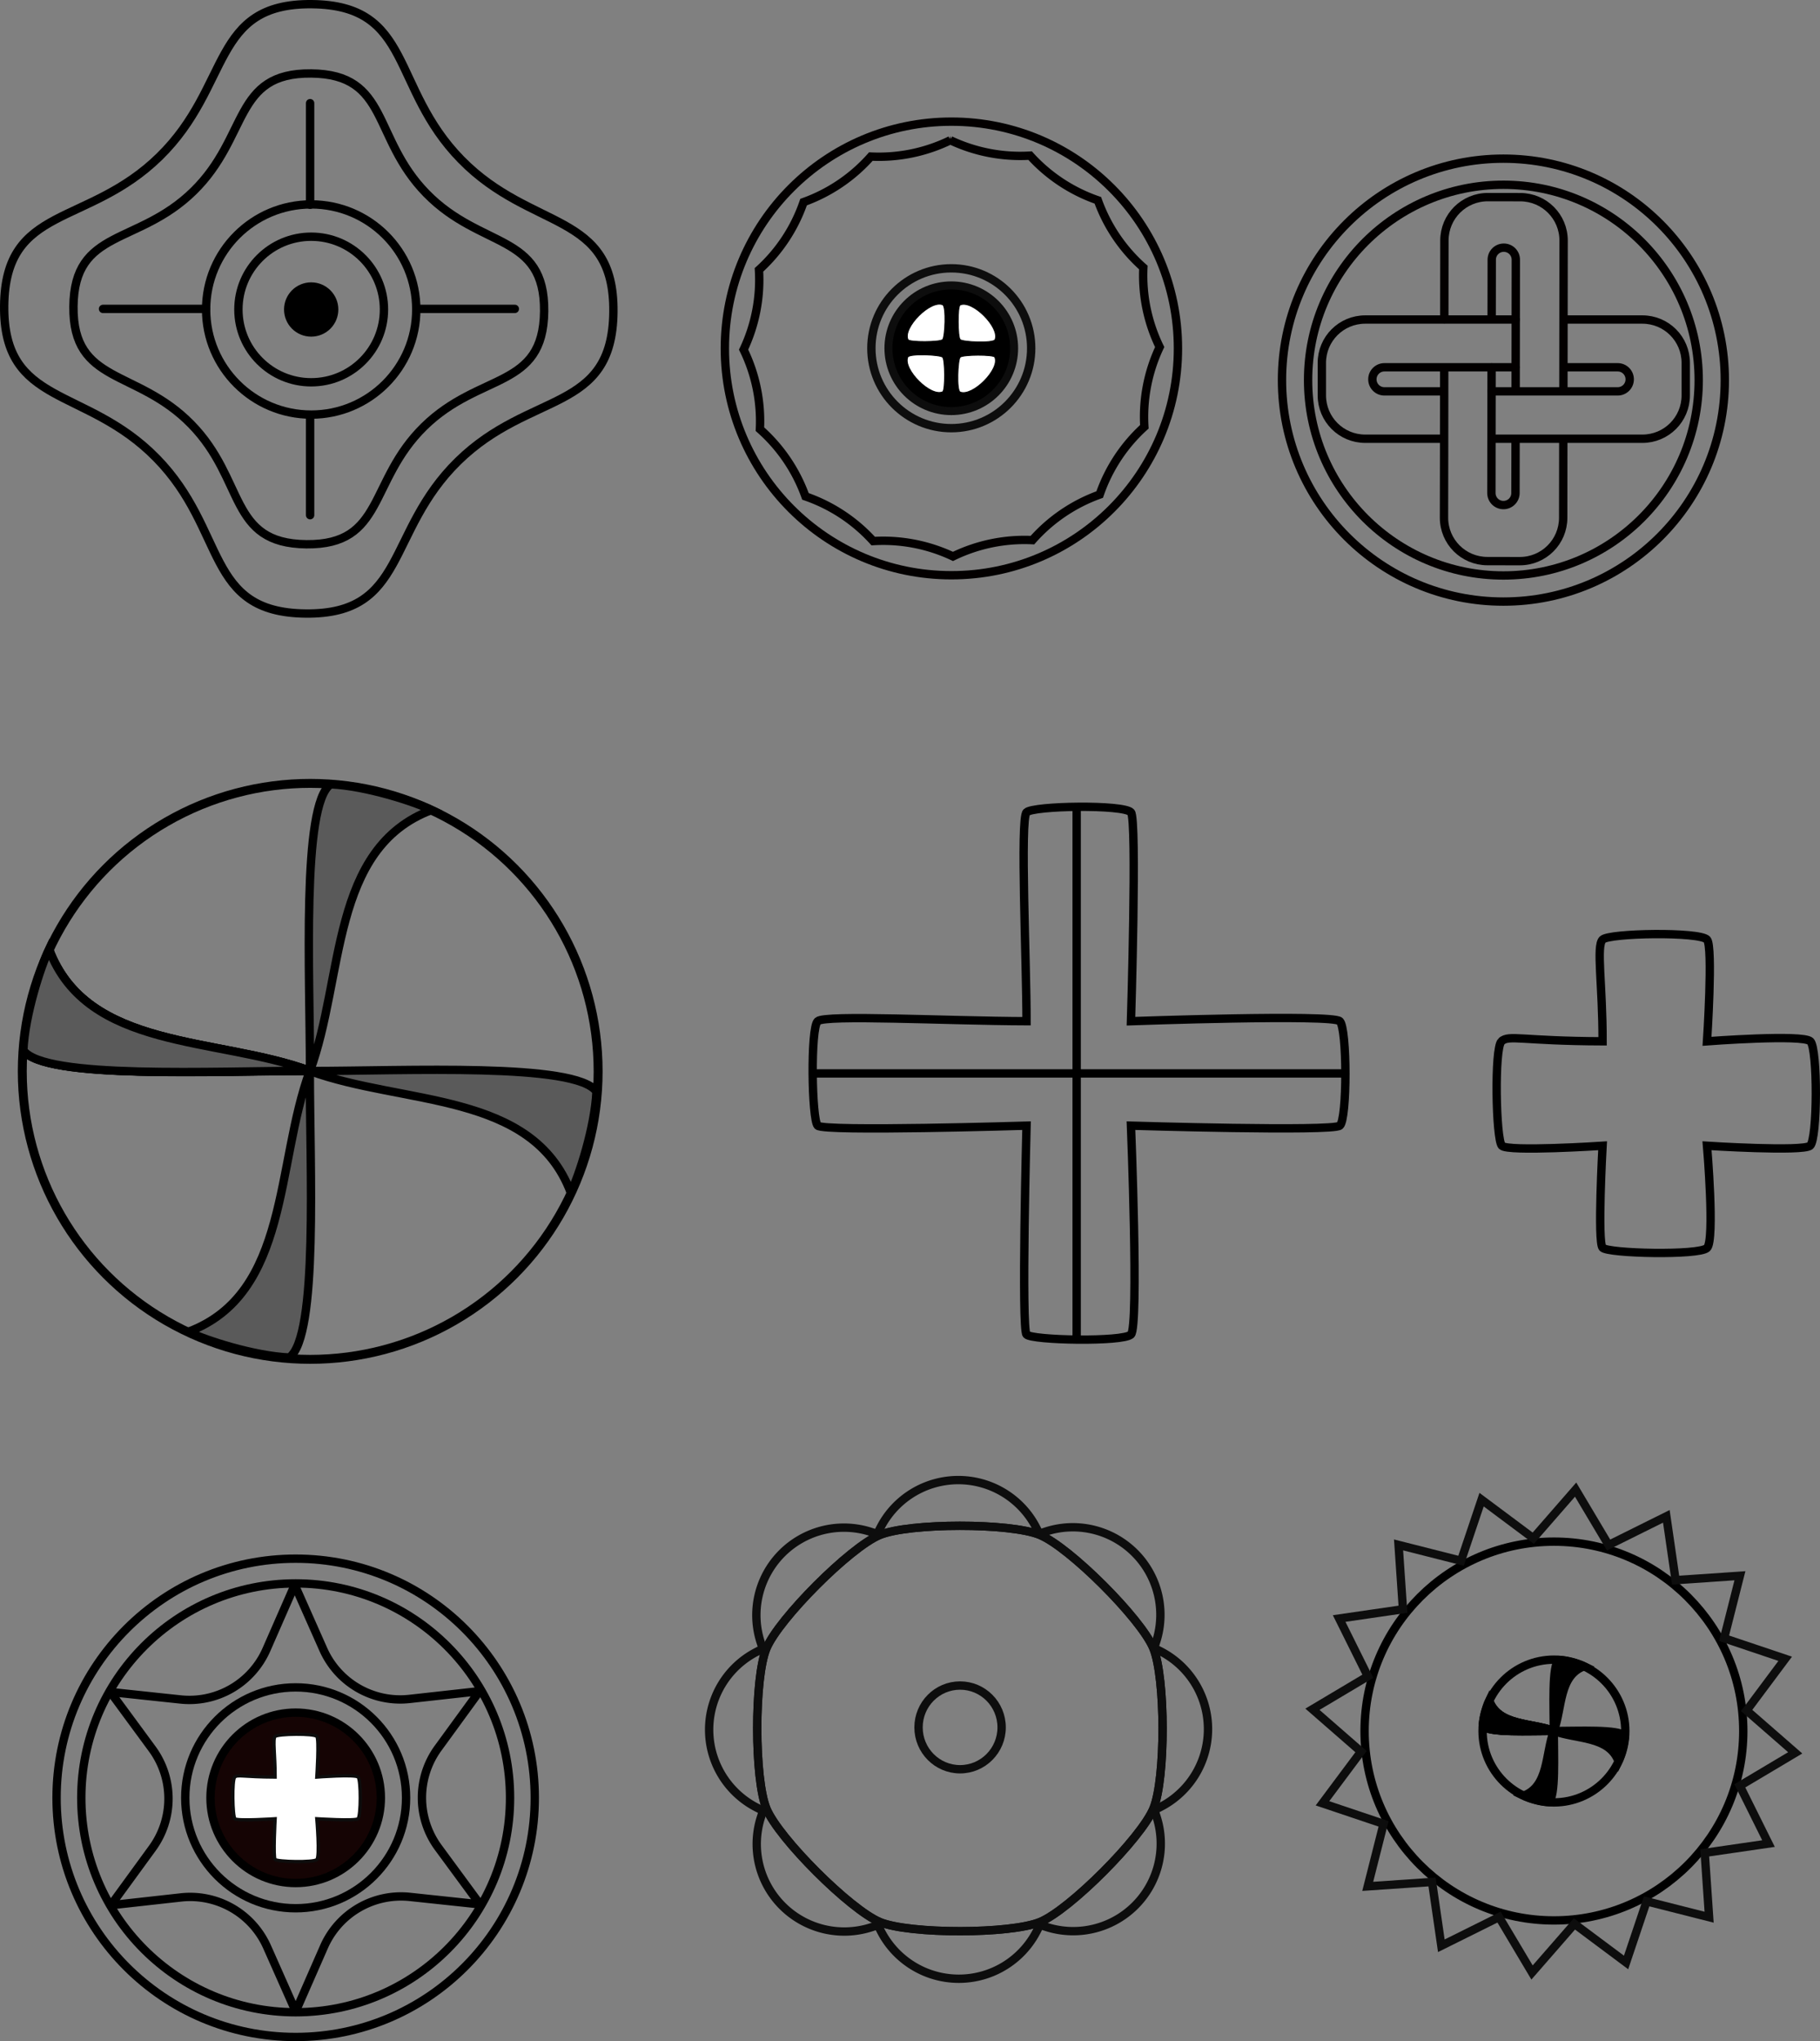 <?xml version="1.0" encoding="UTF-8" standalone="no"?>
<!-- Created with Inkscape (http://www.inkscape.org/) -->

<svg
   xmlns:dc="http://purl.org/dc/elements/1.1/"
   xmlns:cc="http://creativecommons.org/ns#"
   xmlns:rdf="http://www.w3.org/1999/02/22-rdf-syntax-ns#"
   xmlns:svg="http://www.w3.org/2000/svg"
   xmlns="http://www.w3.org/2000/svg"
   xmlns:sodipodi="http://sodipodi.sourceforge.net/DTD/sodipodi-0.dtd"
   xmlns:inkscape="http://www.inkscape.org/namespaces/inkscape"
   width="435.722mm"
   height="488.569mm"
   viewBox="0 0 435.722 488.569"
   version="1.1"
   id="svg8"
   inkscape:version="0.92.1 15371"
   sodipodi:docname="crosses.svg"
   inkscape:export-filename="/home/erin/chahta/chahta-imagery/crosses.svg.png"
   inkscape:export-xdpi="300.01501"
   inkscape:export-ydpi="300.01501">
  <rect x="0" y="0" width="435.722" height="488.569" fill="#808080" stroke="none"/>
  <defs
     id="defs2" />
  <sodipodi:namedview
     id="base"
     pagecolor="#ffffff"
     bordercolor="#666666"
     borderopacity="1.0"
     inkscape:pageopacity="0.0"
     inkscape:pageshadow="2"
     inkscape:zoom="0.35"
     inkscape:cx="1343.9637"
     inkscape:cy="-70.670536"
     inkscape:document-units="mm"
     inkscape:current-layer="layer1"
     showgrid="false"
     inkscape:pagecheckerboard="true"
     inkscape:window-width="3104"
     inkscape:window-height="1770"
     inkscape:window-x="96"
     inkscape:window-y="30"
     inkscape:window-maximized="1"
     showguides="true"
     inkscape:guide-bbox="true"
     inkscape:measure-start="874.54,-544.472"
     inkscape:measure-end="873.277,-457.599"
     fit-margin-top="0"
     fit-margin-left="0"
     fit-margin-right="0"
     fit-margin-bottom="0"
     objecttolerance="4"
     guidetolerance="4"
     inkscape:snap-global="false"
     borderlayer="false" />
  <g
     inkscape:label="Layer 1"
     inkscape:groupmode="layer"
     id="layer1"
     transform="translate(165.76,144.436)">
    <path
       style="fill:none;stroke:#000000;stroke-width:2;stroke-linecap:butt;stroke-linejoin:miter;stroke-miterlimit:4;stroke-dasharray:none;stroke-opacity:1"
       d="m 30,100 c 1.758,-1.618 30.766,-0.071 50,0 0.021,-13.533 -1.57,-48.414 0,-50 1.57,-1.586 23.233,-1.938 25,0 1.499,1.644 0,50 0,50 0,0 48.22,-1.739 50,0 1.78,1.739 1.796,23.538 0,25 -1.796,1.462 -50,0 -50,0 0,0 1.932,48.17 0,50 -1.932,1.83 -23.725,1.401 -25,0 -1.275,-1.401 0,-50 0,-50 0,0 -48.563,1.487 -50,0 -1.437,-1.487 -1.758,-23.382 0,-25 z"
       id="path4485"
       inkscape:connector-curvature="0"
       sodipodi:nodetypes="zczsczzczzczz" />
    <path
       style="fill:none;stroke:#000000;stroke-width:2;stroke-linecap:butt;stroke-linejoin:miter;stroke-miterlimit:4;stroke-dasharray:none;stroke-opacity:1"
       d="M 92,49.386 V 175.26"
       id="path4496"
       inkscape:connector-curvature="0"
       sodipodi:nodetypes="cc" />
    <path
       style="fill:none;stroke:#000000;stroke-width:2;stroke-linecap:butt;stroke-linejoin:miter;stroke-miterlimit:4;stroke-dasharray:none;stroke-opacity:1"
       d="M 29.669,112.5 H 155.661"
       id="path4498"
       inkscape:connector-curvature="0"
       sodipodi:nodetypes="cc" />
    <circle
       style="fill:none;fill-opacity:1;fill-rule:nonzero;stroke:#000000;stroke-width:2.137;stroke-linecap:round;stroke-linejoin:bevel;stroke-miterlimit:4;stroke-dasharray:none;stroke-dashoffset:0;stroke-opacity:1;paint-order:normal"
       id="path4504"
       cx="-91.495"
       cy="112.005"
       r="68.931" />
    <path
       style="fill:none;stroke:#000000;stroke-width:2;stroke-linecap:butt;stroke-linejoin:miter;stroke-miterlimit:4;stroke-dasharray:none;stroke-opacity:1"
       d="m -160.167,106.972 c 4.938,6.982 45.672,4.943 68.65,4.943 -22.348,-8.199 -53.369,-4.847 -62.508,-29.134"
       id="path4518"
       inkscape:connector-curvature="0"
       sodipodi:nodetypes="ccc"
       inkscape:transform-center-x="34.291486"
       inkscape:transform-center-y="-14.422486"
       inkscape:tile-cx="-91.550959"
       inkscape:tile-cy="111.91"
       inkscape:tile-w="69.810804"
       inkscape:tile-h="30.763466"
       inkscape:tile-x0="-160.98384"
       inkscape:tile-y0="82.429797" />
    <path
       style="fill:none;stroke:#000000;stroke-width:2;stroke-linecap:butt;stroke-linejoin:miter;stroke-miterlimit:4;stroke-dasharray:none;stroke-opacity:1"
       d="m -160.195,106.933 c 4.938,6.982 45.672,4.943 68.65,4.943 -22.348,-8.199 -53.369,-4.847 -62.508,-29.134"
       id="path4518-3"
       inkscape:connector-curvature="0"
       sodipodi:nodetypes="ccc"
       inkscape:transform-center-x="34.291486"
       inkscape:transform-center-y="-14.422486" />
    <g
       id="g4580">
      <g
         id="g4584"
         transform="rotate(50.782,-165.202,16.298)">
        <path
           inkscape:transform-center-y="1.7314586e-06"
           d="m -182.493,-56.148 c -18.651,1.696 -25.257,15.995 -39.644,4.006 -14.387,-11.989 -1.513,-21.066 -3.209,-39.717 -1.696,-18.651 -15.995,-25.257 -4.006,-39.644 11.989,-14.387 21.066,-1.513 39.717,-3.209 18.651,-1.696 25.257,-15.995 39.644,-4.006 14.387,11.989 1.513,21.066 3.209,39.717 1.696,18.651 15.995,25.257 4.006,39.644 -11.989,14.387 -21.066,1.513 -39.717,3.209 z"
           inkscape:randomized="0"
           inkscape:rounded="0.47"
           inkscape:flatsided="false"
           sodipodi:arg2="2.2655346"
           sodipodi:arg1="1.4801364"
           sodipodi:r2="56.348209"
           sodipodi:r1="39.443748"
           sodipodi:cy="-95.429504"
           sodipodi:cx="-186.0638"
           sodipodi:sides="4"
           id="path4570"
           style="fill:none;fill-opacity:1;fill-rule:nonzero;stroke:#000000;stroke-width:2;stroke-linecap:round;stroke-linejoin:bevel;stroke-miterlimit:4;stroke-dasharray:none;stroke-dashoffset:0;stroke-opacity:1;paint-order:normal"
           sodipodi:type="star" />
        <path
           sodipodi:type="star"
           style="fill:none;fill-opacity:1;fill-rule:nonzero;stroke:#000000;stroke-width:2;stroke-linecap:round;stroke-linejoin:bevel;stroke-miterlimit:4;stroke-dasharray:none;stroke-dashoffset:0;stroke-opacity:1;paint-order:normal"
           id="path4572"
           sodipodi:sides="4"
           sodipodi:cx="-186.0638"
           sodipodi:cy="-95.429497"
           sodipodi:r1="51.051445"
           sodipodi:r2="72.930634"
           sodipodi:arg1="1.4801364"
           sodipodi:arg2="2.2655346"
           inkscape:flatsided="false"
           inkscape:rounded="0.47"
           inkscape:randomized="0"
           d="m -181.442,-44.588 c -24.139,2.194 -32.69,20.703 -51.311,5.185 -18.621,-15.517 -1.958,-27.265 -4.153,-51.405 -2.195,-24.139 -20.703,-32.69 -5.185,-51.311 15.517,-18.621 27.265,-1.958 51.405,-4.153 24.139,-2.195 32.69,-20.703 51.311,-5.185 18.621,15.517 1.958,27.265 4.153,51.405 2.195,24.139 20.703,32.69 5.185,51.311 -15.517,18.621 -27.265,1.958 -51.405,4.153 z"
           inkscape:transform-center-y="9.3608532e-06" />
      </g>
      <circle
         style="fill:#000000;fill-opacity:1;fill-rule:nonzero;stroke:#000000;stroke-width:2.584;stroke-linecap:round;stroke-linejoin:bevel;stroke-miterlimit:4;stroke-dasharray:none;stroke-dashoffset:0;stroke-opacity:1;paint-order:normal"
         id="path4592"
         cx="-91.259"
         cy="-70.355"
         r="5.208" />
      <circle
         r="17.424"
         cy="-70.355"
         cx="-91.259"
         id="circle4594"
         style="fill:none;fill-opacity:1;fill-rule:nonzero;stroke:#000000;stroke-width:2;stroke-linecap:round;stroke-linejoin:bevel;stroke-miterlimit:4;stroke-dasharray:none;stroke-dashoffset:0;stroke-opacity:1;paint-order:normal" />
      <circle
         style="fill:none;fill-opacity:1;fill-rule:nonzero;stroke:#000000;stroke-width:2;stroke-linecap:round;stroke-linejoin:bevel;stroke-miterlimit:4;stroke-dasharray:none;stroke-dashoffset:0;stroke-opacity:1;paint-order:normal"
         id="circle4596"
         cx="-91.259"
         cy="-70.355"
         r="25.156" />
      <path
         id="path4604"
         style="fill:none;stroke:#000000;stroke-width:2;stroke-linecap:round;stroke-linejoin:miter;stroke-miterlimit:4;stroke-dasharray:none;stroke-opacity:1"
         d="m -116.44,-70.498 -24.658,-10e-7 m 49.581,25.524 v 23.854 m 25.457,-49.378 23.553,-10e-7 m -49.01,-24.923 v -24.322"
         inkscape:connector-curvature="0" />
    </g>
    <g
       id="g4660"
       style="fill:#5a5a5a;fill-opacity:1">
      <path
         style="fill:#5a5a5a;fill-opacity:1;stroke:#000000;stroke-width:2;stroke-linecap:butt;stroke-linejoin:miter;stroke-miterlimit:4;stroke-dasharray:none;stroke-opacity:1"
         d="m -160.167,106.972 c 4.938,6.982 45.644,4.904 68.622,4.904 -22.348,-8.199 -53.341,-4.808 -62.48,-29.095 -1.972,4.121 -5.752,15.608 -6.142,24.19 z"
         id="path4644"
         inkscape:connector-curvature="0"
         sodipodi:nodetypes="cccc"
         inkscape:transform-center-x="34.291486"
         inkscape:transform-center-y="-14.422486" />
      <path
         inkscape:transform-center-y="-34.290813"
         inkscape:transform-center-x="-14.435116"
         sodipodi:nodetypes="cccc"
         inkscape:connector-curvature="0"
         id="path4650"
         d="m -86.622,43.295 c -6.984,4.937 -4.916,45.643 -4.923,68.621 8.205,-22.346 4.822,-53.34 29.112,-62.472 -4.12,-1.973 -15.606,-5.757 -24.189,-6.149 z"
         style="fill:#5a5a5a;fill-opacity:1;stroke:#000000;stroke-width:2;stroke-linecap:butt;stroke-linejoin:miter;stroke-miterlimit:4;stroke-dasharray:none;stroke-opacity:1" />
      <path
         style="fill:#5a5a5a;fill-opacity:1;stroke:#000000;stroke-width:2;stroke-linecap:butt;stroke-linejoin:miter;stroke-miterlimit:4;stroke-dasharray:none;stroke-opacity:1"
         d="m -22.963,116.837 c -4.937,-6.984 -45.643,-4.915 -68.621,-4.921 22.346,8.205 53.34,4.821 62.473,29.11 1.973,-4.12 5.756,-15.606 6.148,-24.189 z"
         id="path4652"
         inkscape:connector-curvature="0"
         sodipodi:nodetypes="cccc"
         inkscape:transform-center-x="-34.290877"
         inkscape:transform-center-y="14.433921" />
      <path
         inkscape:transform-center-y="34.291022"
         inkscape:transform-center-x="14.431183"
         sodipodi:nodetypes="cccc"
         inkscape:connector-curvature="0"
         id="path4654"
         d="m -96.502,180.498 c 6.983,-4.937 4.913,-45.644 4.917,-68.621 -8.204,22.346 -4.818,53.34 -29.106,62.475 4.12,1.973 15.607,5.755 24.189,6.147 z"
         style="fill:#5a5a5a;fill-opacity:1;stroke:#000000;stroke-width:2;stroke-linecap:butt;stroke-linejoin:miter;stroke-miterlimit:4;stroke-dasharray:none;stroke-opacity:1" />
    </g>
    <path
       sodipodi:type="inkscape:offset"
       inkscape:radius="-7.3020926"
       inkscape:original="M -360.32617 328.72852 L -372.37109 347.94336 L -394.32812 342.26758 L -383.71094 362.30664 L -399.60547 378.48438 L -376.94141 379.30859 L -370.87891 401.16211 L -358.83398 381.94727 L -336.87695 387.625 L -347.49414 367.58398 L -331.59961 351.40625 L -354.26367 350.58203 L -360.32617 328.72852 z "
       style="fill:none;fill-opacity:1;fill-rule:nonzero;stroke:#000000;stroke-width:0.725;stroke-linecap:round;stroke-linejoin:bevel;stroke-miterlimit:4;stroke-dasharray:none;stroke-dashoffset:0;stroke-opacity:1;paint-order:normal"
       id="path4698"
       d="m -362.936,346.641 -3.248,5.182 a 7.303,7.303 0 0 1 -8.016,3.191 l -5.922,-1.531 2.863,5.406 a 7.303,7.303 0 0 1 -1.244,8.535 l -4.289,4.365 6.115,0.223 a 7.303,7.303 0 0 1 6.771,5.346 l 1.635,5.893 3.248,-5.182 a 7.303,7.303 0 0 1 8.016,-3.191 l 5.922,1.531 -2.863,-5.406 a 7.303,7.303 0 0 1 1.244,-8.535 l 4.289,-4.365 -6.115,-0.223 a 7.303,7.303 0 0 1 -6.771,-5.346 z"
       transform="matrix(2.729,-0.404,0.404,2.729,755.209,-857.665)" />
    <circle
       style="fill:none;fill-opacity:1;fill-rule:nonzero;stroke:#000000;stroke-width:2;stroke-linecap:round;stroke-linejoin:bevel;stroke-miterlimit:4;stroke-dasharray:none;stroke-dashoffset:0;stroke-opacity:1;paint-order:normal"
       id="path4702"
       cx="-94.975"
       cy="285.89"
       r="26.432" />
    <circle
       r="20.395"
       cy="285.89"
       cx="-94.975"
       id="circle4708"
       style="fill:#150404;fill-opacity:1;fill-rule:nonzero;stroke:#000000;stroke-width:2;stroke-linecap:round;stroke-linejoin:bevel;stroke-miterlimit:4;stroke-dasharray:none;stroke-dashoffset:0;stroke-opacity:1;paint-order:normal" />
    <path
       sodipodi:nodetypes="zczsczzczzczz"
       inkscape:connector-curvature="0"
       id="path4712"
       d="m 193.708,104.811 c 1.758,-1.618 4.97,-0.071 24.203,0 0.021,-13.533 -1.57,-22.756 0,-24.342 1.57,-1.586 23.233,-1.938 25,0 1.499,1.644 0,24.342 0,24.342 0,0 22.963,-1.739 24.743,0 1.78,1.739 1.729,23.538 -0.067,25 -1.796,1.462 -24.676,0 -24.676,0 0,0 1.932,22.646 0,24.476 -1.932,1.83 -23.726,1.334 -25,-0.067 -1.275,-1.401 0,-24.409 0,-24.409 0,0 -22.672,1.487 -24.109,0 -1.437,-1.487 -1.853,-23.382 -0.095,-25 z"
       style="fill:none;stroke:#000000;stroke-width:2;stroke-linecap:butt;stroke-linejoin:miter;stroke-miterlimit:4;stroke-dasharray:none;stroke-opacity:1" />
    <path
       style="fill:#ffffff;fill-opacity:1;stroke:#0d0d0d;stroke-width:0.799;stroke-linecap:butt;stroke-linejoin:miter;stroke-miterlimit:4;stroke-dasharray:none;stroke-opacity:1"
       d="m -109.56,280.92 c 0.702,-0.646 1.985,-0.029 9.666,0 0.008,-5.405 -0.627,-9.088 0,-9.721 0.627,-0.633 9.279,-0.774 9.984,0 0.599,0.656 0,9.721 0,9.721 0,0 9.171,-0.695 9.882,0 0.711,0.695 0.69,9.4 -0.027,9.984 -0.717,0.584 -9.855,0 -9.855,0 0,0 0.772,9.044 0,9.775 -0.772,0.731 -9.475,0.533 -9.984,-0.027 -0.509,-0.559 0,-9.748 0,-9.748 0,0 -9.054,0.594 -9.628,0 -0.574,-0.594 -0.74,-9.338 -0.038,-9.984 z"
       id="path4720"
       inkscape:connector-curvature="0"
       sodipodi:nodetypes="zczsczzczzczz" />
    <circle
       r="51.324"
       cy="285.89"
       cx="-94.975"
       id="circle4722"
       style="fill:none;fill-opacity:1;fill-rule:nonzero;stroke:#000000;stroke-width:2;stroke-linecap:round;stroke-linejoin:bevel;stroke-miterlimit:4;stroke-dasharray:none;stroke-dashoffset:0;stroke-opacity:1;paint-order:normal" />
    <circle
       style="fill:none;fill-opacity:1;fill-rule:nonzero;stroke:#000000;stroke-width:2;stroke-linecap:round;stroke-linejoin:bevel;stroke-miterlimit:4;stroke-dasharray:none;stroke-dashoffset:0;stroke-opacity:1;paint-order:normal"
       id="circle4724"
       cx="-94.975"
       cy="285.89"
       r="57.244" />
    <path
       sodipodi:type="star"
       style="fill:none;fill-opacity:1;fill-rule:nonzero;stroke:#0d0d0d;stroke-width:2;stroke-linecap:round;stroke-linejoin:bevel;stroke-miterlimit:4;stroke-dasharray:none;stroke-dashoffset:0;stroke-opacity:1;paint-order:normal"
       id="path4726"
       sodipodi:sides="8"
       sodipodi:cx="64.049187"
       sodipodi:cy="269.2944"
       sodipodi:r1="50.134232"
       sodipodi:r2="0.5013423"
       sodipodi:arg1="0.95142326"
       sodipodi:arg2="1.3441223"
       inkscape:flatsided="true"
       inkscape:rounded="0.2"
       inkscape:randomized="0"
       d="m 93.153,310.116 c -6.249,4.455 -29.821,9.892 -37.39,8.623 -7.569,-1.268 -28.081,-14.092 -32.536,-20.341 -4.455,-6.249 -9.892,-29.821 -8.623,-37.39 1.268,-7.569 14.092,-28.081 20.341,-32.536 6.249,-4.455 29.821,-9.892 37.39,-8.623 7.569,1.268 28.081,14.092 32.536,20.341 4.455,6.249 9.892,29.821 8.623,37.39 -1.268,7.569 -14.092,28.081 -20.341,32.536 z"
       inkscape:transform-center-x="1.2621173e-06"
       inkscape:transform-center-y="-5.7738077e-06"
       transform="rotate(12.933,64.049,269.294)" />
    <path
       sodipodi:type="inkscape:offset"
       inkscape:radius="11.967587"
       inkscape:original="M 41.042969 214.87305 L 34.640625 223.93359 L 24.644531 219.11719 L 26.525391 230.05273 L 16.052734 233.71484 L 25.115234 240.11719 L 20.298828 250.11133 L 31.232422 248.23047 L 34.894531 258.70508 L 41.296875 249.64258 L 51.292969 254.45898 L 49.412109 243.52344 L 59.884766 239.86133 L 50.824219 233.46094 L 55.638672 223.46484 L 44.705078 225.3457 L 41.042969 214.87305 z "
       style="fill:none;fill-opacity:1;fill-rule:nonzero;stroke:#0d0d0d;stroke-width:1.142;stroke-linecap:round;stroke-linejoin:bevel;stroke-miterlimit:4;stroke-dasharray:none;stroke-dashoffset:0;stroke-opacity:1;paint-order:normal"
       id="path4734"
       d="m 41.451,202.914 a 11.969,11.969 0 0 0 -10.182,5.053 l -0.559,0.789 -0.871,-0.42 a 11.969,11.969 0 0 0 -16.99,12.811 l 0.164,0.953 -0.912,0.318 a 11.969,11.969 0 0 0 -2.955,21.072 l 0.791,0.557 -0.42,0.869 a 11.969,11.969 0 0 0 12.811,16.99 l 0.951,-0.164 0.318,0.912 a 11.969,11.969 0 0 0 21.072,2.957 l 0.557,-0.791 0.871,0.42 a 11.969,11.969 0 0 0 16.99,-12.811 l -0.164,-0.953 0.912,-0.318 a 11.969,11.969 0 0 0 2.953,-21.072 l -0.787,-0.557 0.418,-0.871 A 11.969,11.969 0 0 0 53.609,211.67 l -0.951,0.164 -0.318,-0.912 a 11.969,11.969 0 0 0 -10.889,-8.008 z"
       transform="matrix(1.734,-0.246,0.246,1.733,-60.357,-131.501)" />
    <path
       transform="rotate(12.933,64.049,269.294)"
       inkscape:transform-center-y="-5.7738077e-06"
       inkscape:transform-center-x="1.2621173e-06"
       d="m 93.153,310.116 c -6.249,4.455 -29.821,9.892 -37.39,8.623 -7.569,-1.268 -28.081,-14.092 -32.536,-20.341 -4.455,-6.249 -9.892,-29.821 -8.623,-37.39 1.268,-7.569 14.092,-28.081 20.341,-32.536 6.249,-4.455 29.821,-9.892 37.39,-8.623 7.569,1.268 28.081,14.092 32.536,20.341 4.455,6.249 9.892,29.821 8.623,37.39 -1.268,7.569 -14.092,28.081 -20.341,32.536 z"
       inkscape:randomized="0"
       inkscape:rounded="0.2"
       inkscape:flatsided="true"
       sodipodi:arg2="1.3441223"
       sodipodi:arg1="0.95142326"
       sodipodi:r2="0.5013423"
       sodipodi:r1="50.134232"
       sodipodi:cy="269.2944"
       sodipodi:cx="64.049187"
       sodipodi:sides="8"
       id="path4738"
       style="fill:none;fill-opacity:1;fill-rule:nonzero;stroke:#0d0d0d;stroke-width:2;stroke-linecap:round;stroke-linejoin:bevel;stroke-miterlimit:4;stroke-dasharray:none;stroke-dashoffset:0;stroke-opacity:1;paint-order:normal"
       sodipodi:type="star" />
    <ellipse
       style="fill:none;fill-opacity:1;fill-rule:nonzero;stroke:#0d0d0d;stroke-width:2;stroke-linecap:round;stroke-linejoin:bevel;stroke-miterlimit:4;stroke-dasharray:none;stroke-dashoffset:0;stroke-opacity:1;paint-order:normal"
       id="path4742"
       cx="64.091"
       cy="269.031"
       rx="9.947"
       ry="10.02" />
    <circle
       r="17.084"
       cy="269.903"
       cx="206.263"
       id="circle4744"
       style="fill:none;fill-opacity:1;fill-rule:nonzero;stroke:#000000;stroke-width:2;stroke-linecap:round;stroke-linejoin:bevel;stroke-miterlimit:4;stroke-dasharray:none;stroke-dashoffset:0;stroke-opacity:1;paint-order:normal" />
    <path
       inkscape:tile-y0="82.429797"
       inkscape:tile-x0="-160.98384"
       inkscape:tile-h="30.763466"
       inkscape:tile-w="69.810804"
       inkscape:tile-cy="111.91"
       inkscape:tile-cx="-91.550959"
       inkscape:transform-center-y="-3.5744169"
       inkscape:transform-center-x="8.498669"
       sodipodi:nodetypes="ccc"
       inkscape:connector-curvature="0"
       id="path4746"
       d="m 189.243,268.655 c 1.224,1.73 11.319,1.225 17.014,1.225 -5.539,-2.032 -13.227,-1.201 -15.492,-7.22"
       style="fill:none;stroke:#000000;stroke-width:2;stroke-linecap:butt;stroke-linejoin:miter;stroke-miterlimit:4;stroke-dasharray:none;stroke-opacity:1" />
    <path
       inkscape:transform-center-y="-3.5744085"
       inkscape:transform-center-x="8.4986661"
       sodipodi:nodetypes="ccc"
       inkscape:connector-curvature="0"
       id="path4748"
       d="m 189.237,268.646 c 1.224,1.73 11.319,1.225 17.014,1.225 -5.539,-2.032 -13.227,-1.201 -15.492,-7.22"
       style="fill:none;stroke:#000000;stroke-width:2;stroke-linecap:butt;stroke-linejoin:miter;stroke-miterlimit:4;stroke-dasharray:none;stroke-opacity:1" />
    <g
       style="fill:#000000;fill-opacity:1;stroke-width:8.07;stroke-miterlimit:4;stroke-dasharray:none"
       id="g4758"
       transform="matrix(0.248,0,0,0.248,228.939,242.144)">
      <path
         inkscape:transform-center-y="-14.422486"
         inkscape:transform-center-x="34.291486"
         sodipodi:nodetypes="cccc"
         inkscape:connector-curvature="0"
         id="path4750"
         d="m -160.167,106.972 c 4.938,6.982 45.644,4.904 68.622,4.904 -22.348,-8.199 -53.341,-4.808 -62.48,-29.095 -1.972,4.121 -5.752,15.608 -6.142,24.19 z"
         style="fill:#000000;fill-opacity:1;stroke:#000000;stroke-width:8.07;stroke-linecap:butt;stroke-linejoin:miter;stroke-miterlimit:4;stroke-dasharray:none;stroke-opacity:1" />
      <path
         style="fill:#000000;fill-opacity:1;stroke:#000000;stroke-width:8.07;stroke-linecap:butt;stroke-linejoin:miter;stroke-miterlimit:4;stroke-dasharray:none;stroke-opacity:1"
         d="m -86.622,43.295 c -6.984,4.937 -4.916,45.643 -4.923,68.621 8.205,-22.346 4.822,-53.34 29.112,-62.472 -4.12,-1.973 -15.606,-5.757 -24.189,-6.149 z"
         id="path4752"
         inkscape:connector-curvature="0"
         sodipodi:nodetypes="cccc"
         inkscape:transform-center-x="-14.435116"
         inkscape:transform-center-y="-34.290813" />
      <path
         inkscape:transform-center-y="14.433921"
         inkscape:transform-center-x="-34.290877"
         sodipodi:nodetypes="cccc"
         inkscape:connector-curvature="0"
         id="path4754"
         d="m -22.963,116.837 c -4.937,-6.984 -45.643,-4.915 -68.621,-4.921 22.346,8.205 53.34,4.821 62.473,29.11 1.973,-4.12 5.756,-15.606 6.148,-24.189 z"
         style="fill:#000000;fill-opacity:1;stroke:#000000;stroke-width:8.07;stroke-linecap:butt;stroke-linejoin:miter;stroke-miterlimit:4;stroke-dasharray:none;stroke-opacity:1" />
      <path
         style="fill:#000000;fill-opacity:1;stroke:#000000;stroke-width:8.07;stroke-linecap:butt;stroke-linejoin:miter;stroke-miterlimit:4;stroke-dasharray:none;stroke-opacity:1"
         d="m -96.502,180.498 c 6.983,-4.937 4.913,-45.644 4.917,-68.621 -8.204,22.346 -4.818,53.34 -29.106,62.475 4.12,1.973 15.607,5.755 24.189,6.147 z"
         id="path4756"
         inkscape:connector-curvature="0"
         sodipodi:nodetypes="cccc"
         inkscape:transform-center-x="14.431183"
         inkscape:transform-center-y="34.291022" />
    </g>
    <circle
       style="fill:none;fill-opacity:1;fill-rule:nonzero;stroke:#000000;stroke-width:2;stroke-linecap:round;stroke-linejoin:bevel;stroke-miterlimit:4;stroke-dasharray:none;stroke-dashoffset:0;stroke-opacity:1;paint-order:normal"
       id="circle4760"
       cx="206.263"
       cy="269.903"
       r="45.333" />
    <path
       sodipodi:type="star"
       style="fill:none;fill-opacity:1;fill-rule:nonzero;stroke:#0d0d0d;stroke-width:2;stroke-linecap:round;stroke-linejoin:miter;stroke-miterlimit:4;stroke-dasharray:none;stroke-dashoffset:0;stroke-opacity:1;paint-order:normal"
       id="path4772"
       sodipodi:sides="16"
       sodipodi:cx="206.23907"
       sodipodi:cy="269.9086"
       sodipodi:r1="46.420567"
       sodipodi:r2="58.025707"
       sodipodi:arg1="-0.89172797"
       sodipodi:arg2="-0.69537843"
       inkscape:flatsided="false"
       inkscape:rounded="0"
       inkscape:randomized="0"
       d="m 235.394,233.786 15.398,-1.053 -3.793,14.96 14.628,4.919 -9.23,12.37 11.632,10.143 -13.261,7.896 6.865,13.822 -15.273,2.22 1.053,15.398 -14.96,-3.793 -4.919,14.628 -12.37,-9.23 -10.143,11.632 -7.896,-13.261 -13.822,6.865 -2.22,-15.273 -15.398,1.053 3.793,-14.96 -14.628,-4.919 9.23,-12.37 -11.632,-10.143 13.261,-7.896 -6.865,-13.822 15.273,-2.22 -1.053,-15.398 14.96,3.793 4.919,-14.628 12.37,9.23 10.143,-11.632 7.896,13.261 13.822,-6.865 z"
       inkscape:transform-center-x="8.8603582e-06"
       inkscape:transform-center-y="-9.8689361e-06" />
    <circle
       style="fill:#000000;fill-opacity:1;fill-rule:nonzero;stroke:#0d0d0d;stroke-width:1.913;stroke-linecap:round;stroke-linejoin:miter;stroke-miterlimit:4;stroke-dasharray:none;stroke-dashoffset:0;stroke-opacity:1;paint-order:normal"
       id="path4774"
       cx="61.986"
       cy="-61.08"
       r="15.044" />
    <path
       style="fill:#ffffff;fill-opacity:1;stroke:#000000;stroke-width:0.211px;stroke-linecap:butt;stroke-linejoin:miter;stroke-opacity:1"
       d="m 59.904,-63.148 c -0.548,0.608 -7.971,0.667 -8.277,0.013 -1.326,-2.833 5.359,-9.553 8.29,-8.357 0.908,0.37 0.581,7.805 -0.013,8.344 z"
       id="path4782"
       inkscape:connector-curvature="0"
       sodipodi:nodetypes="cssc" />
    <path
       sodipodi:nodetypes="cssc"
       inkscape:connector-curvature="0"
       id="path4794"
       d="m 64.119,-63.154 c -0.608,-0.548 -0.667,-7.971 -0.013,-8.277 2.833,-1.326 9.553,5.359 8.357,8.29 -0.37,0.908 -7.805,0.581 -8.344,-0.013 z"
       style="fill:#ffffff;fill-opacity:1;stroke:#000000;stroke-width:0.211px;stroke-linecap:butt;stroke-linejoin:miter;stroke-opacity:1"
       inkscape:transform-center-x="-5.5774308"
       inkscape:transform-center-y="-5.5175475" />
    <path
       inkscape:transform-center-y="5.5786669"
       inkscape:transform-center-x="-5.5162287"
       style="fill:#ffffff;fill-opacity:1;stroke:#000000;stroke-width:0.211px;stroke-linecap:butt;stroke-linejoin:miter;stroke-opacity:1"
       d="m 64.125,-58.939 c 0.548,-0.608 7.971,-0.665 8.277,-0.011 1.325,2.833 -5.361,9.551 -8.293,8.355 -0.908,-0.371 -0.579,-7.805 0.016,-8.344 z"
       id="path4796"
       inkscape:connector-curvature="0"
       sodipodi:nodetypes="cssc" />
    <path
       sodipodi:nodetypes="cssc"
       inkscape:connector-curvature="0"
       id="path4798"
       d="m 59.909,-58.934 c 0.608,0.548 0.665,7.971 0.011,8.277 -2.833,1.325 -9.551,-5.361 -8.355,-8.293 0.371,-0.908 7.805,-0.579 8.344,0.016 z"
       style="fill:#ffffff;fill-opacity:1;stroke:#000000;stroke-width:0.211px;stroke-linecap:butt;stroke-linejoin:miter;stroke-opacity:1"
       inkscape:transform-center-x="5.578691"
       inkscape:transform-center-y="5.5162047" />
    <circle
       r="19.131"
       cy="-61.08"
       cx="61.986"
       id="circle4806"
       style="fill:none;fill-opacity:1;fill-rule:nonzero;stroke:#0d0d0d;stroke-width:2;stroke-linecap:round;stroke-linejoin:miter;stroke-miterlimit:4;stroke-dasharray:none;stroke-dashoffset:0;stroke-opacity:1;paint-order:normal" />
    <path
       sodipodi:type="star"
       style="fill:none;fill-opacity:1;fill-rule:nonzero;stroke:#0d0d0d;stroke-width:0;stroke-linecap:round;stroke-linejoin:miter;stroke-miterlimit:4;stroke-dasharray:none;stroke-dashoffset:0;stroke-opacity:1;paint-order:normal"
       id="path4808"
       sodipodi:sides="16"
       sodipodi:cx="62.086948"
       sodipodi:cy="-61.046937"
       sodipodi:r1="28.442863"
       sodipodi:r2="22.754292"
       sodipodi:arg1="0.78872041"
       sodipodi:arg2="0.98506995"
       inkscape:flatsided="false"
       inkscape:rounded="0"
       inkscape:randomized="0"
       d="m 82.132,-40.868 -7.467,-1.217 -1.781,7.352 -6.432,-3.982 -4.459,6.111 -4.419,-6.141 -6.459,3.939 -1.733,-7.364 -7.474,1.168 1.217,-7.467 -7.352,-1.781 3.982,-6.432 -6.111,-4.459 6.141,-4.419 -3.939,-6.459 7.364,-1.733 -1.168,-7.474 7.467,1.217 1.781,-7.352 6.432,3.982 4.459,-6.111 4.419,6.141 6.459,-3.939 1.733,7.364 7.474,-1.168 -1.217,7.467 7.352,1.781 -3.982,6.432 6.111,4.459 -6.141,4.419 3.939,6.459 -7.364,1.733 z"
       inkscape:transform-center-x="3.3015153e-06" />
    <path
       sodipodi:type="inkscape:offset"
       inkscape:radius="-9.7887745"
       inkscape:original="M 96.099609 -92.466797 L 91.898438 -86.595703 L 85.724609 -90.337891 L 84.089844 -83.304688 L 76.953125 -84.400391 L 78.134766 -77.277344 L 71.123047 -75.558594 L 74.941406 -69.429688 L 69.121094 -65.158203 L 74.992188 -60.957031 L 71.25 -54.783203 L 78.283203 -53.148438 L 77.1875 -46.013672 L 84.310547 -47.195312 L 86.029297 -40.183594 L 92.158203 -44 L 96.429688 -38.179688 L 100.63086 -44.050781 L 106.80469 -40.308594 L 108.4375 -47.341797 L 115.57422 -46.246094 L 114.39258 -53.369141 L 121.4043 -55.087891 L 117.58789 -61.216797 L 123.4082 -65.488281 L 117.53516 -69.689453 L 121.27734 -75.863281 L 114.24609 -77.498047 L 115.33984 -84.632812 L 108.21875 -83.451172 L 106.49805 -90.462891 L 100.37109 -86.646484 L 96.099609 -92.466797 z "
       style="fill:none;fill-opacity:1;fill-rule:nonzero;stroke:#030000;stroke-width:0.501;stroke-linecap:round;stroke-linejoin:miter;stroke-miterlimit:4;stroke-dasharray:none;stroke-dashoffset:0;stroke-opacity:1;paint-order:normal"
       id="path4812"
       d="m 96.188,-77.799 a 9.79,9.79 0 0 1 -4.768,0.979 9.79,9.79 0 0 1 -4.033,2.73 9.79,9.79 0 0 1 -2.676,4.062 9.79,9.79 0 0 1 -0.922,4.781 9.79,9.79 0 0 1 0.979,4.768 9.79,9.79 0 0 1 2.73,4.029 9.79,9.79 0 0 1 4.064,2.68 9.79,9.79 0 0 1 4.781,0.92 9.79,9.79 0 0 1 4.764,-0.977 9.79,9.79 0 0 1 4.033,-2.732 9.79,9.79 0 0 1 2.678,-4.062 9.79,9.79 0 0 1 0.92,-4.779 9.79,9.79 0 0 1 -0.979,-4.768 9.79,9.79 0 0 1 -2.729,-4.029 9.79,9.79 0 0 1 -4.062,-2.68 9.79,9.79 0 0 1 -4.781,-0.922 z"
       transform="matrix(3.993,0,0,3.993,-322.311,199.781)" />
    <ellipse
       style="fill:none;fill-opacity:1;fill-rule:nonzero;stroke:#030000;stroke-width:2;stroke-linecap:round;stroke-linejoin:miter;stroke-miterlimit:4;stroke-dasharray:none;stroke-dashoffset:0;stroke-opacity:1;paint-order:normal"
       id="path4816"
       cx="62.014"
       cy="-61.033"
       rx="54.238"
       ry="54.288" />
    <path
       style="fill:none;fill-opacity:1;fill-rule:nonzero;stroke:#030000;stroke-width:2;stroke-linecap:round;stroke-linejoin:miter;stroke-miterlimit:4;stroke-dasharray:none;stroke-dashoffset:0;stroke-opacity:1;paint-order:normal"
       d="m 208.674,-67.955 h 18.755 c 5.758,0 10.394,4.636 10.394,10.394 v 7.749 c 0,5.758 -4.636,10.394 -10.394,10.394 h -36.085 m -11.445,0 h -18.805 c -5.758,0 -10.394,-4.636 -10.394,-10.394 v -7.749 c 0,-5.758 4.636,-10.394 10.394,-10.394 h 33.167 2.835"
       id="rect4822"
       inkscape:connector-curvature="0"
       sodipodi:nodetypes="cssssccsssscc" />
    <path
       style="fill:none;fill-opacity:1;fill-rule:nonzero;stroke:#030000;stroke-width:2;stroke-linecap:round;stroke-linejoin:miter;stroke-miterlimit:4;stroke-dasharray:none;stroke-dashoffset:0;stroke-opacity:1;paint-order:normal"
       d="m 208.578,-56.521 h 12.946 c 1.597,0 2.882,1.285 2.882,2.882 0,1.597 -1.285,2.882 -2.882,2.882 h -30.155 m -11.729,0 h -13.961 c -1.597,0 -2.882,-1.285 -2.882,-2.882 0,-1.597 1.285,-2.882 2.882,-2.882 h 13.961 17.399"
       id="rect4824"
       inkscape:connector-curvature="0"
       sodipodi:nodetypes="csssccssscc" />
    <path
       style="fill:none;fill-opacity:1;fill-rule:nonzero;stroke:#030000;stroke-width:2;stroke-linecap:round;stroke-linejoin:miter;stroke-miterlimit:4;stroke-dasharray:none;stroke-dashoffset:0;stroke-opacity:1;paint-order:normal"
       d="m 180.018,-68.024 0.025,-18.852 c 0.008,-5.758 4.652,-10.387 10.41,-10.379 l 7.748,0.012 c 5.758,0.009 10.387,4.652 10.379,10.41 l -0.05,35.955 m -0.024,11.488 -0.025,18.892 c -0.008,5.758 -4.652,10.387 -10.41,10.379 l -7.748,-0.012 c -5.758,-0.009 -10.387,-4.652 -10.379,-10.41 l 0.025,-13.796 0.025,-22.135"
       id="rect4830"
       inkscape:connector-curvature="0"
       sodipodi:nodetypes="cssssccsssscc" />
    <path
       style="fill:none;fill-opacity:1;fill-rule:nonzero;stroke:#030000;stroke-width:2;stroke-linecap:round;stroke-linejoin:miter;stroke-miterlimit:4;stroke-dasharray:none;stroke-dashoffset:0;stroke-opacity:1;paint-order:normal"
       d="m 191.355,-68.314 0.021,-13.961 c 0.002,-1.597 1.29,-2.88 2.886,-2.878 1.597,0.002 2.88,1.29 2.878,2.886 l -0.042,31.407 m -0.021,11.469 -0.021,12.969 c -0.003,1.597 -1.29,2.88 -2.886,2.878 -1.597,-0.002 -2.88,-1.29 -2.878,-2.886 l 0.042,-30.061"
       id="rect4832"
       inkscape:connector-curvature="0"
       sodipodi:nodetypes="csssccsssc" />
    <circle
       style="fill:none;fill-opacity:1;fill-rule:nonzero;stroke:#030000;stroke-width:2;stroke-linecap:round;stroke-linejoin:miter;stroke-miterlimit:4;stroke-dasharray:none;stroke-dashoffset:0;stroke-opacity:1;paint-order:normal"
       id="path4860"
       cx="194.165"
       cy="-53.451"
       r="46.76" />
    <circle
       r="53.009"
       cy="-53.451"
       cx="194.165"
       id="circle4862"
       style="fill:none;fill-opacity:1;fill-rule:nonzero;stroke:#030000;stroke-width:2;stroke-linecap:round;stroke-linejoin:miter;stroke-miterlimit:4;stroke-dasharray:none;stroke-dashoffset:0;stroke-opacity:1;paint-order:normal" />
  </g>
</svg>
